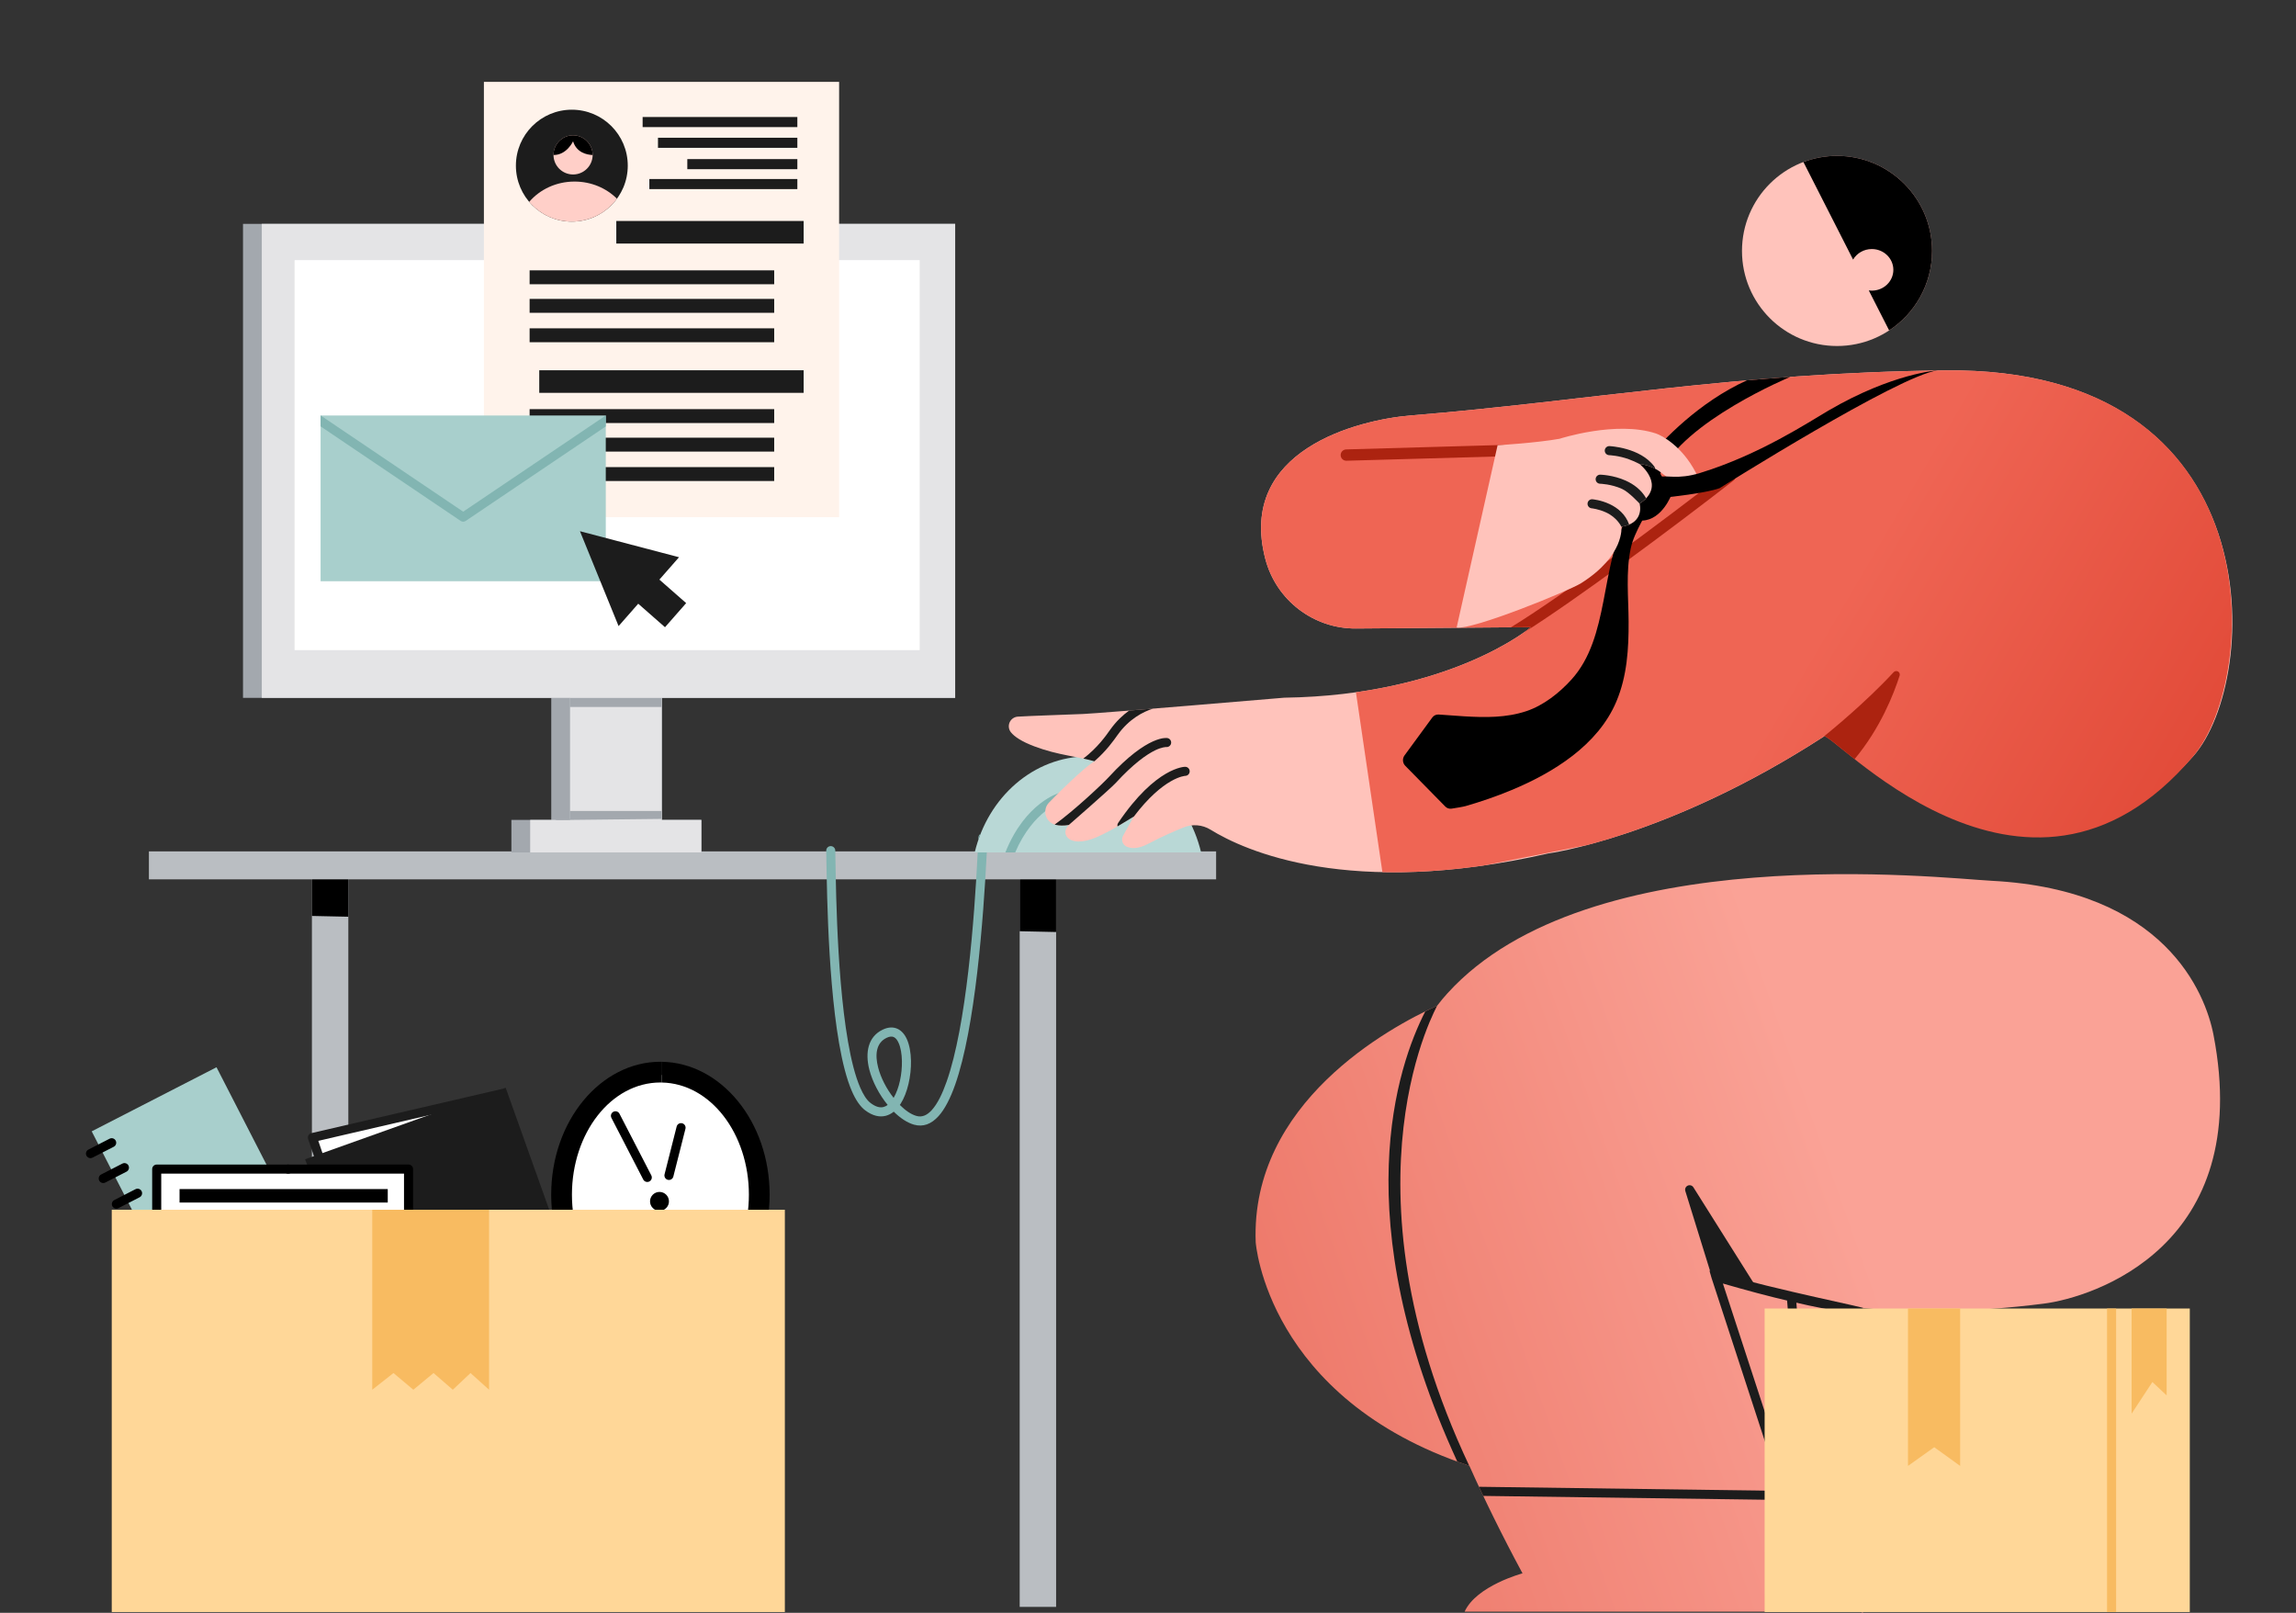 <svg width="561" height="394" viewBox="0 0 561 394" fill="none" xmlns="http://www.w3.org/2000/svg">
<rect x="0" y="0" width="561" height="394" fill="#333333" stroke="none"/>
<g clip-path="url(#clip0_1_114)">
<path fill-rule="evenodd" clip-rule="evenodd" d="M249.15 392.553V211.901H258.047V392.553H249.15ZM76.212 392.553V211.901H85.11V392.553H76.212Z" fill="#BABEC2"/>
<path fill-rule="evenodd" clip-rule="evenodd" d="M249.15 227.492L258.047 227.683V211.901H249.15V227.492ZM76.212 212.479V223.759L85.11 223.95V212.449L76.212 212.479Z" fill="black"/>
<path d="M36.384 207.988H297.142V214.819H36.384V207.988Z" fill="#BABEC2"/>
<path fill-rule="evenodd" clip-rule="evenodd" d="M293.475 208.245C290.268 194.751 279.094 184.779 265.818 184.779C252.542 184.779 241.368 194.751 238.161 208.245H293.475Z" fill="#B9D8D6"/>
<path fill-rule="evenodd" clip-rule="evenodd" d="M248.05 208.245C252.462 197.941 259.413 195.845 259.413 195.845C260 195.676 260.34 195.061 260.171 194.473C260 193.886 259.385 193.547 258.798 193.717C258.798 193.717 250.501 196.022 245.649 208.245H248.05Z" fill="#82B5B2"/>
<path fill-rule="evenodd" clip-rule="evenodd" d="M238.892 208.245C238.07 224.681 236.112 250.565 231.293 264.249C230.233 267.259 229.05 269.66 227.679 271.175C226.56 272.415 225.331 273.013 223.927 272.617C222.573 272.235 221.174 271.247 219.867 269.934C219.928 269.845 219.986 269.757 220.044 269.665C221.756 266.996 222.661 262.806 222.586 259.134C222.548 257.126 222.213 255.273 221.595 253.891C221.047 252.662 220.263 251.778 219.305 251.338C218.308 250.878 217.089 250.853 215.649 251.551C212.107 253.266 211.338 257.104 212.409 261.305C213.171 264.279 214.846 267.425 216.893 269.934C216.574 270.172 216.231 270.347 215.86 270.441C214.946 270.671 213.913 270.363 212.733 269.474C211.756 268.74 210.931 267.417 210.18 265.686C208.942 262.831 207.973 258.918 207.2 254.465C204.135 236.81 204.221 210.845 204.09 207.76C204.065 207.151 203.548 206.675 202.936 206.7C202.326 206.727 201.85 207.245 201.878 207.855C202.008 210.959 201.933 237.082 205.018 254.844C205.827 259.496 206.854 263.584 208.147 266.566C209.083 268.727 210.183 270.33 211.401 271.247C213.271 272.651 214.954 272.952 216.4 272.59C217.106 272.412 217.771 272.066 218.377 271.576C219.967 273.149 221.689 274.287 223.323 274.75C225.544 275.376 227.555 274.62 229.324 272.659C230.845 270.975 232.204 268.331 233.384 264.985C238.266 251.117 240.277 224.855 241.11 208.245H238.892ZM218.344 268.203C216.616 266.002 215.209 263.31 214.558 260.756C213.775 257.691 214.029 254.797 216.613 253.545C217.314 253.207 217.895 253.127 218.38 253.351C218.901 253.592 219.272 254.121 219.573 254.794C220.089 255.949 220.338 257.5 220.371 259.178C220.435 262.293 219.74 265.844 218.344 268.203ZM239.593 203.692C239.291 203.878 239.08 204.205 239.064 204.587L239.036 205.204C239.211 204.695 239.396 204.188 239.593 203.692Z" fill="#82B5B2"/>
<path d="M161.868 321.057C149.452 321.057 139.387 307.972 139.387 291.83C139.387 275.689 149.452 262.604 161.868 262.604C174.284 262.604 184.349 275.689 184.349 291.83C184.349 307.972 174.284 321.057 161.868 321.057Z" fill="white"/>
<path fill-rule="evenodd" clip-rule="evenodd" d="M161.719 259.39V264.455C173.645 264.687 182.982 277.002 182.982 291.851C182.982 306.698 173.645 319.013 161.719 319.245V324.313C176.126 324.086 188.048 309.758 188.048 291.851C188.048 273.942 176.126 259.614 161.719 259.39Z" fill="black"/>
<path fill-rule="evenodd" clip-rule="evenodd" d="M161.72 259.391L161.363 259.38C146.799 259.38 134.678 273.797 134.678 291.853C134.678 309.909 146.799 324.326 161.363 324.326L161.72 324.315V319.247L161.363 319.261C149.266 319.261 139.746 306.849 139.746 291.853C139.746 276.857 149.266 264.445 161.363 264.445L161.72 264.456V259.391Z" fill="black"/>
<path fill-rule="evenodd" clip-rule="evenodd" d="M161.139 291.18C159.865 291.18 158.829 292.213 158.829 293.49C158.829 294.764 159.865 295.799 161.139 295.799C162.415 295.799 163.451 294.764 163.451 293.49C163.451 292.213 162.415 291.18 161.139 291.18ZM157.17 288.15L149.394 273.094C149.114 272.551 149.327 271.881 149.87 271.601C150.416 271.321 151.083 271.535 151.363 272.077L159.139 287.134C159.422 287.677 159.208 288.347 158.663 288.627C158.12 288.906 157.453 288.693 157.17 288.15ZM167.48 275.755L164.523 287.425C164.373 288.018 163.772 288.375 163.177 288.225C162.584 288.076 162.227 287.472 162.376 286.879L165.331 275.212C165.481 274.617 166.084 274.26 166.677 274.409C167.27 274.559 167.63 275.162 167.48 275.755Z" fill="black"/>
<path d="M22.407 276.381L52.901 260.724L73.509 300.86L43.015 316.517L22.407 276.381Z" fill="#A8CFCC"/>
<path fill-rule="evenodd" clip-rule="evenodd" d="M43.734 311.241L38.555 313.896C38.01 314.176 37.342 313.96 37.062 313.417C36.783 312.872 36.999 312.204 37.544 311.925L42.723 309.269C43.269 308.992 43.936 309.205 44.216 309.751C44.493 310.294 44.279 310.964 43.734 311.241ZM40.53 304.99L35.348 307.643C34.806 307.923 34.135 307.707 33.858 307.164C33.579 306.622 33.795 305.951 34.337 305.674L39.519 303.019C40.062 302.739 40.729 302.955 41.009 303.498C41.288 304.04 41.072 304.711 40.53 304.99ZM37.323 298.737L32.144 301.393C31.599 301.67 30.931 301.457 30.652 300.911C30.372 300.368 30.588 299.701 31.133 299.421L36.312 296.766C36.858 296.486 37.525 296.702 37.805 297.245C38.082 297.79 37.866 298.458 37.323 298.737ZM34.116 292.484L28.937 295.14C28.395 295.42 27.724 295.204 27.448 294.658C27.168 294.115 27.384 293.448 27.927 293.168L33.108 290.512C33.651 290.233 34.318 290.449 34.598 290.992C34.877 291.537 34.661 292.205 34.116 292.484ZM30.912 286.231L25.73 288.887C25.188 289.167 24.52 288.951 24.241 288.405C23.961 287.862 24.177 287.195 24.72 286.915L29.901 284.259C30.444 283.98 31.114 284.196 31.391 284.738C31.671 285.284 31.455 285.951 30.912 286.231ZM27.794 280.147L22.612 282.803C22.07 283.082 21.402 282.866 21.122 282.324C20.843 281.781 21.059 281.111 21.602 280.834L26.783 278.178C27.326 277.898 27.996 278.114 28.273 278.657C28.552 279.2 28.336 279.87 27.794 280.147Z" fill="black"/>
<path fill-rule="evenodd" clip-rule="evenodd" d="M122.555 267.086L75.588 278.231L78.087 285.235L122.555 267.086Z" fill="white"/>
<path d="M74.558 283.202L123.552 265.718L145.787 328.023L96.793 345.508L74.558 283.202Z" fill="#1C1C1C"/>
<path fill-rule="evenodd" clip-rule="evenodd" d="M77.776 278.7L122.802 268.271C123.398 268.132 123.769 267.537 123.633 266.939C123.494 266.344 122.899 265.972 122.304 266.111L76.084 276.817C75.779 276.889 75.519 277.086 75.367 277.357C75.214 277.631 75.184 277.955 75.286 278.254L77.806 285.671C78.003 286.249 78.632 286.559 79.21 286.363C79.789 286.166 80.099 285.535 79.903 284.956L77.776 278.7Z" fill="#1C1C1C"/>
<path d="M38.289 285.603H99.823V359.147H38.289V285.603Z" fill="white"/>
<path fill-rule="evenodd" clip-rule="evenodd" d="M43.872 350.778H94.742V354.068H43.872V350.778ZM43.872 344.749H94.742V348.039H43.872V344.749ZM43.872 338.721H94.742V342.01H43.872V338.721ZM43.872 332.692H94.742V335.982H43.872V332.692ZM43.872 326.663H94.742V329.953H43.872V326.663ZM43.872 320.634H94.742V323.924H43.872V320.634ZM43.872 314.605H94.742V317.895H43.872V314.605ZM43.872 308.577H94.742V311.867H43.872V308.577ZM43.872 302.548H94.742V305.838H43.872V302.548ZM43.872 296.519H94.742V299.809H43.872V296.519ZM43.872 290.482H94.742V293.772H43.872V290.482Z" fill="black"/>
<path fill-rule="evenodd" clip-rule="evenodd" d="M98.715 358.039H68.84C68.231 358.039 67.733 358.535 67.733 359.147C67.733 359.759 68.231 360.255 68.84 360.255H99.823C100.435 360.255 100.931 359.759 100.931 359.147V285.603C100.931 284.991 100.435 284.495 99.823 284.495H70.405C69.796 284.495 69.297 284.991 69.297 285.603C69.297 286.215 69.796 286.71 70.405 286.71H98.715V358.039Z" fill="black"/>
<path fill-rule="evenodd" clip-rule="evenodd" d="M39.397 286.71H70.405C71.017 286.71 71.513 286.215 71.513 285.603C71.513 284.991 71.017 284.495 70.405 284.495H38.289C37.677 284.495 37.182 284.991 37.182 285.603V359.147C37.182 359.759 37.677 360.255 38.289 360.255H68.84C69.452 360.255 69.948 359.759 69.948 359.147C69.948 358.535 69.452 358.039 68.84 358.039H39.397V286.71Z" fill="black"/>
<path d="M27.304 295.532H191.769V393.813H27.304V295.532Z" fill="#FFD798"/>
<path fill-rule="evenodd" clip-rule="evenodd" d="M90.956 295.533V339.504L96.14 335.425L100.997 339.504L105.927 335.425L110.635 339.504L114.963 335.425L119.499 339.504V295.533H90.956Z" fill="#F8BB61"/>
<path d="M448.856 84.528C436.03 84.528 425.633 74.131 425.633 61.305C425.633 48.479 436.03 38.081 448.856 38.081C461.682 38.081 472.079 48.479 472.079 61.305C472.079 74.131 461.682 84.528 448.856 84.528Z" fill="#FFC3BB"/>
<path fill-rule="evenodd" clip-rule="evenodd" d="M461.591 80.723C467.907 76.57 472.079 69.421 472.079 61.305C472.079 48.488 461.673 38.081 448.856 38.081C445.966 38.081 443.198 38.611 440.643 39.578L452.779 63.414C453.684 61.877 455.396 60.839 457.357 60.839C460.262 60.839 462.62 63.116 462.62 65.92C462.62 68.725 460.262 71.001 457.357 71.001C457.105 71.001 456.858 70.984 456.616 70.951L461.591 80.723Z" fill="black"/>
<path fill-rule="evenodd" clip-rule="evenodd" d="M455.165 319.575C467.168 320.633 482.003 320.694 499.439 318.459C511.284 316.942 550.835 304.513 540.845 252.835C538.87 242.619 528.93 217.371 486.681 215.175C474.35 214.533 388.184 204.619 353.665 242.666C352.989 243.414 352.117 244.411 351.137 245.698C339.414 251.018 305.521 269.384 306.814 303.463C306.814 303.463 309.492 341.635 359.029 358.091C362.69 366.29 366.988 375.041 372.009 384.36C372.009 384.36 360.721 387.379 357.86 393.723H444.959L439.745 377.221L445.162 378.5C445.214 384.238 450.584 389.965 455.165 394.097V319.575Z" fill="url(#paint0_linear_1_114)"/>
<path fill-rule="evenodd" clip-rule="evenodd" d="M443.651 378.143L438.835 317.174C438.787 316.565 438.254 316.111 437.644 316.158C437.034 316.205 436.579 316.739 436.627 317.349L441.386 377.609L443.651 378.143Z" fill="#1C1C1C"/>
<path fill-rule="evenodd" clip-rule="evenodd" d="M429.021 314.3L418.38 312.239C418.38 312.239 414.471 299.622 411.789 290.963C411.626 290.436 411.878 289.872 412.377 289.642C412.877 289.412 413.47 289.589 413.762 290.054C419.573 299.287 429.021 314.3 429.021 314.3Z" fill="#1C1C1C"/>
<path fill-rule="evenodd" clip-rule="evenodd" d="M455.165 319.575C457.841 319.81 433.663 315.075 419.577 310.841C418.696 310.575 417.688 310.425 417.688 310.425C417.688 310.425 418.083 311.854 418.211 312.245L435.185 364.213L361.364 363.211C361.71 363.95 362.059 364.693 362.413 365.44L435.735 366.437C435.794 366.437 435.851 366.432 435.908 366.423L439.745 377.221L441.934 377.739L420.969 313.555C432.04 316.767 443.232 319.564 455.165 321.309V319.575ZM358.99 358.077C326.03 288.072 351.751 244.89 351.137 245.698C350.289 246.083 349.323 246.538 348.259 247.061C341.444 260.326 328.647 297.437 356.074 357.063C357.024 357.409 357.999 357.747 358.99 358.077Z" fill="#1C1C1C"/>
<path fill-rule="evenodd" clip-rule="evenodd" d="M475.29 90.484C424.049 91.031 387.484 98.018 344.742 101.489C331.829 102.538 302.242 109.942 309.162 136.525C311.788 146.611 320.932 153.623 331.353 153.542C349.409 153.402 374.072 153.212 374.072 153.212C374.072 153.212 354.51 169.854 313.781 170.444C313.781 170.444 268.883 174.25 264.673 174.421C257.235 174.722 252.785 174.837 248.703 175.07C247.825 175.123 247.05 175.66 246.692 176.463C246.335 177.266 246.454 178.202 247.003 178.889C247.85 179.943 249.556 181.135 252.76 182.34C258.609 184.542 263.186 184.733 267.684 186.057C267.346 185.306 260.381 191.865 256.302 196.077C255.49 196.926 255.2 198.146 255.538 199.27C255.878 200.394 256.798 201.249 257.944 201.506C258.825 201.706 259.888 201.75 261.159 201.525C258.739 203.885 261.566 207.798 269.182 203.954C271.181 202.946 271.871 202.666 277.013 199.488C277.013 199.488 275.371 202.439 274.408 204.173C274.153 204.632 274.097 205.178 274.261 205.679C274.421 206.181 274.784 206.593 275.26 206.817C276.318 207.31 277.988 207.468 280.469 206.169C284.241 204.2 286.806 203.118 289.16 202.148C291.331 201.255 293.798 201.458 295.792 202.694C304.014 207.77 329.691 219.584 378.314 208.487C378.314 208.487 407.445 204.635 445.536 179.99C446.55 175.976 493.9 231.838 535.901 184.728C552.445 166.172 555.867 89.625 475.29 90.484Z" fill="#FFC3BB"/>
<path fill-rule="evenodd" clip-rule="evenodd" d="M276.95 199.599C284.366 189.761 289.597 189.538 289.597 189.538C290.206 189.528 290.697 189.024 290.685 188.413C290.677 187.801 290.173 187.313 289.561 187.323C289.561 187.323 282.491 187.269 273.214 201.028C273.04 201.29 272.99 201.6 273.051 201.885C274 201.331 275.244 200.581 277.013 199.488L276.95 199.599ZM261.159 201.524C261.076 201.606 271.303 192.696 272.588 191.297C276.964 186.531 280.165 184.3 282.286 183.277C283.873 182.511 284.875 182.496 284.914 182.496C284.9 182.494 284.887 182.492 284.875 182.49L284.914 182.496C285.501 182.572 286.05 182.167 286.147 181.577C286.246 180.974 285.836 180.404 285.233 180.304C285.233 180.304 280.572 179.33 270.954 189.798C269.525 191.356 262.536 197.977 257.692 201.439C257.775 201.465 257.858 201.487 257.944 201.506C258.825 201.706 259.888 201.75 261.159 201.524ZM281.716 173.116C279.683 173.281 277.722 173.44 275.897 173.586C274.324 174.711 272.713 176.228 271.253 178.273C270.237 179.698 268.251 182.591 264.704 185.317C265.612 185.511 266.509 185.722 267.401 185.975C270.359 183.416 272.106 180.892 273.056 179.56C275.911 175.557 279.417 173.843 281.716 173.116Z" fill="#1C1C1C"/>
<path fill-rule="evenodd" clip-rule="evenodd" d="M387.791 206.444C399.365 203.395 420.518 196.178 445.536 179.99C445.995 176.597 494.602 233.516 535.901 184.728C552.192 165.483 555.867 89.625 475.29 90.484C424.049 91.031 387.484 98.018 344.742 101.489C331.829 102.538 302.242 109.942 309.162 136.525C311.788 146.611 320.932 153.623 331.353 153.542C349.408 153.402 374.072 153.212 374.072 153.212C374.072 153.212 360.137 165.067 331.306 169.12L337.775 213.06C345.063 213.215 353.316 212.766 362.579 211.431C370.209 209.916 378.957 208.183 387.791 206.444Z" fill="url(#paint1_linear_1_114)"/>
<path fill-rule="evenodd" clip-rule="evenodd" d="M453.141 185.455C459.419 177.936 462.691 169.625 464.16 165.024C464.268 164.638 464.097 164.229 463.746 164.036C463.396 163.842 462.958 163.916 462.69 164.213C455.721 171.742 447.078 178.754 445.719 179.844C446.417 179.889 449.048 182.23 453.141 185.455ZM374.034 153.243L374.031 153.246L374.02 153.255L374.001 153.271L373.99 153.279L373.982 153.288L373.968 153.299L373.946 153.316L373.926 153.331L373.91 153.346L373.896 153.357L373.876 153.373L373.843 153.398L373.818 153.419L373.804 153.43L373.788 153.442L373.738 153.481L373.705 153.508L373.696 153.515L373.685 153.523L373.602 153.588L373.572 153.611L373.569 153.614C373.525 153.648 373.478 153.684 373.428 153.722L373.417 153.729L373.37 153.765L373.284 153.831L373.264 153.845C373.22 153.879 373.17 153.914 373.123 153.95L373.115 153.955L373.106 153.962C372.993 154.045 372.871 154.134 372.741 154.229L372.716 154.246L372.661 154.287L372.63 154.308L372.622 154.315L372.597 154.332L372.547 154.367L372.522 154.386L372.505 154.397L372.469 154.422L372.431 154.451L372.409 154.466L372.386 154.482L372.339 154.514L372.306 154.537L372.292 154.548L372.262 154.568L372.204 154.61L372.179 154.627L372.17 154.632L372.14 154.654L372.062 154.708L372.046 154.719C385.039 146.558 408.263 129.272 423.562 117.399C424.166 116.931 424.276 116.06 423.807 115.456C423.339 114.852 422.468 114.743 421.864 115.211C406.042 127.49 381.697 145.613 369.168 153.25L374.073 153.212L374.042 153.238L374.034 153.243ZM367.139 111.474L328.997 112.557C328.235 112.579 327.596 111.976 327.574 111.212C327.554 110.448 328.155 109.81 328.919 109.789L367.061 108.706C367.825 108.684 368.462 109.287 368.484 110.051C368.507 110.815 367.903 111.453 367.139 111.474Z" fill="#AC2310"/>
<path fill-rule="evenodd" clip-rule="evenodd" d="M405.672 115.701C411.248 102.922 437.439 92.065 437.439 92.065L426.817 92.923C415.006 98.29 406.287 107.62 402.858 111.687C401.551 111.863 398.298 112.359 398.244 112.958C398.178 113.709 397.724 126.32 397.724 126.32C397.766 126.34 397.807 126.36 397.848 126.38L397.482 126.404C390.939 138.513 393.32 155.678 383.981 165.995C381.023 169.261 377.154 172.331 372.923 173.737C368.007 175.369 362.903 175.295 357.802 174.995C356.454 174.916 353.178 174.677 351.53 174.555C350.918 174.511 350.328 174.784 349.965 175.278C348.553 177.206 344.939 182.142 343.18 184.541C342.61 185.319 342.687 186.396 343.363 187.084C345.786 189.55 351.275 195.139 353.142 197.036C353.546 197.448 354.125 197.637 354.695 197.543C355.775 197.377 357.495 197.097 358.14 196.911C361.893 195.828 365.592 194.557 369.201 193.061C379.525 188.784 390.44 182.042 394.936 171.385C397.562 165.159 397.959 158.514 397.93 151.849C397.905 145.973 397.218 139.79 398.445 133.99C398.921 131.734 399.982 129.621 401.027 127.584C401.051 127.537 401.148 127.38 401.27 127.175C406.193 126.999 408.468 120.712 408.468 120.712L405.672 115.701Z" fill="black"/>
<path fill-rule="evenodd" clip-rule="evenodd" d="M355.919 153.272L365.919 108.771C365.919 108.771 375.418 108.206 381.056 107.19C381.056 107.19 394.887 102.692 404.596 105.892C406.175 106.412 411.05 109.08 414.371 115.489C415.757 118.165 411.187 119.902 405.917 115.489C404.84 114.587 402.771 113.541 400.619 113.361C400.619 113.361 407.342 118.621 400.619 123.036C400.619 123.036 401.998 127.721 396.171 128.697C396.171 128.697 397.038 135.702 386.345 142.457C383.283 144.393 359.503 154.05 355.919 153.272Z" fill="#FFC3BB"/>
<path fill-rule="evenodd" clip-rule="evenodd" d="M398.069 128.159C397.181 125.596 395.225 124.065 393.339 123.169C391.158 122.133 389.093 121.969 389.093 121.969C388.483 121.918 387.949 122.372 387.899 122.982C387.849 123.591 388.303 124.126 388.913 124.177C388.913 124.177 390.589 124.347 392.388 125.17C395.195 126.454 396.171 128.697 396.171 128.697C396.916 128.572 397.542 128.387 398.069 128.159ZM402.222 121.725C401.018 119.634 399.148 118.283 397.253 117.425C394.145 116.018 391.004 115.959 391.004 115.959C390.393 115.947 389.887 116.433 389.874 117.044C389.862 117.656 390.348 118.162 390.96 118.174C390.96 118.174 393.663 118.232 396.339 119.444C398.04 120.213 400.619 123.036 400.619 123.036C401.275 122.605 401.803 122.166 402.222 121.725ZM404.429 114.515C404.409 114.327 404.341 114.142 404.221 113.979C400.785 109.285 393.248 108.982 393.248 108.982C392.637 108.962 392.124 109.442 392.104 110.053C392.085 110.664 392.564 111.176 393.176 111.196C393.176 111.196 395.51 111.276 398.016 112.207C399.446 112.738 400.619 113.361 400.619 113.361C402.004 113.476 403.354 113.951 404.429 114.515Z" fill="#1C1C1C"/>
<path fill-rule="evenodd" clip-rule="evenodd" d="M473.45 90.484C473.45 90.484 462.486 91.128 446.765 100.298C441.872 103.152 429.91 111.089 415.388 115.546C409.873 117.238 407.198 115.983 405.336 116.541L407.408 121.48C407.408 121.48 416.682 120.518 420.171 119.258C420.171 119.258 464.052 91.634 473.45 90.484Z" fill="black"/>
<path d="M431.169 319.662H535.05V393.813H431.169V319.662Z" fill="#FFD798"/>
<path fill-rule="evenodd" clip-rule="evenodd" d="M514.834 393.816H517.049V319.662H514.834V393.816ZM466.194 319.662V358.114L472.604 353.545L478.938 358.114V319.662H466.194ZM520.834 319.662V345.348L525.909 337.618L529.392 340.886V319.662H520.834Z" fill="#F8BB61"/>
<path fill-rule="evenodd" clip-rule="evenodd" d="M161.706 170.484H233.384V54.69H59.375V170.484H134.694V200.3H124.952V208.239H171.368V200.3H161.706V170.484Z" fill="#A3A8AE"/>
<path fill-rule="evenodd" clip-rule="evenodd" d="M63.966 54.69V170.484H139.286V200.3H129.543V208.239H171.368V200.3H161.706V170.484H233.384V54.69H63.966Z" fill="#E4E4E6"/>
<path d="M71.978 63.545H224.713V158.822H71.978V63.545Z" fill="white"/>
<path fill-rule="evenodd" clip-rule="evenodd" d="M139.244 200.059H135.495C135.691 200.232 135.949 200.337 136.229 200.337L161.665 200.059V198.121H139.244V200.059ZM139.244 172.717H161.665V170.501H139.244V172.717Z" fill="#A3A8AE"/>
<path d="M118.236 20H205.026V126.337H118.236V20Z" fill="#FFF3EB"/>
<path d="M139.721 54.134C132.173 54.134 126.054 48.015 126.054 40.467C126.054 32.919 132.173 26.8 139.721 26.8C147.269 26.8 153.388 32.919 153.388 40.467C153.388 48.015 147.269 54.134 139.721 54.134Z" fill="#1C1C1C"/>
<path fill-rule="evenodd" clip-rule="evenodd" d="M150.745 48.544C148.161 45.967 144.476 44.353 140.382 44.353C135.899 44.353 131.897 46.292 129.308 49.314C131.814 52.263 135.553 54.134 139.721 54.134C144.246 54.134 148.256 51.932 150.745 48.544Z" fill="#FFCFC8"/>
<path d="M140.024 42.624C137.382 42.624 135.241 40.483 135.241 37.841C135.241 35.2 137.382 33.058 140.024 33.058C142.665 33.058 144.807 35.2 144.807 37.841C144.807 40.483 142.665 42.624 140.024 42.624Z" fill="#FFCFC8"/>
<path fill-rule="evenodd" clip-rule="evenodd" d="M144.805 37.871V37.841C144.805 35.202 142.662 33.058 140.022 33.058C137.383 33.058 135.24 35.202 135.24 37.841V37.867C138.483 37.896 140.022 34.522 140.022 34.522C140.881 37.292 143.387 37.809 144.805 37.871Z" fill="black"/>
<path fill-rule="evenodd" clip-rule="evenodd" d="M129.405 114.112H189.167V117.507H129.405V114.112ZM129.405 106.924H189.167V110.32H129.405V106.924ZM129.405 99.949H189.167V103.344H129.405V99.949ZM131.759 90.454H196.364V95.969H131.759V90.454ZM129.405 80.207H189.167V83.602H129.405V80.207ZM129.405 73.019H189.167V76.415H129.405V73.019ZM129.405 66.044H189.167V69.439H129.405V66.044ZM150.585 53.984H196.364V59.499H150.585V53.984ZM158.663 43.733H194.824V46.197H158.663V43.733ZM167.937 38.867H194.824V41.332H167.937V38.867ZM160.77 33.65H194.824V36.114H160.77V33.65ZM157.018 28.586H194.824V31.051H157.018V28.586Z" fill="#1C1C1C"/>
<path d="M78.333 101.503H148.015V141.991H78.333V101.503Z" fill="#A8CFCC"/>
<path fill-rule="evenodd" clip-rule="evenodd" d="M78.334 104.16L112.554 127.255C112.93 127.508 113.421 127.508 113.794 127.255L148.015 104.168V101.503H148.006L113.174 125.001L78.356 101.503H78.334V104.16Z" fill="#82B5B2"/>
<path fill-rule="evenodd" clip-rule="evenodd" d="M162.486 153.226L167.655 147.338L161.113 141.595L165.912 136.127L141.704 129.771L151.144 152.951L155.944 147.484L162.486 153.226Z" fill="#1C1C1C"/>
</g>
<defs>
<linearGradient id="paint0_linear_1_114" x1="434.273" y1="244.009" x2="193.181" y2="329.178" gradientUnits="userSpaceOnUse">
<stop stop-color="#FAA296"/>
<stop offset="1" stop-color="#E45A49"/>
</linearGradient>
<linearGradient id="paint1_linear_1_114" x1="473.199" y1="105.744" x2="614.449" y2="188.61" gradientUnits="userSpaceOnUse">
<stop stop-color="#EF6554"/>
<stop offset="0.58" stop-color="#E24B39"/>
<stop offset="0.8" stop-color="#D93420"/>
<stop offset="1" stop-color="#D11F0A"/>
</linearGradient>
<clipPath id="clip0_1_114">
<rect width="561" height="394" fill="white"/>
</clipPath>
</defs>
</svg>

